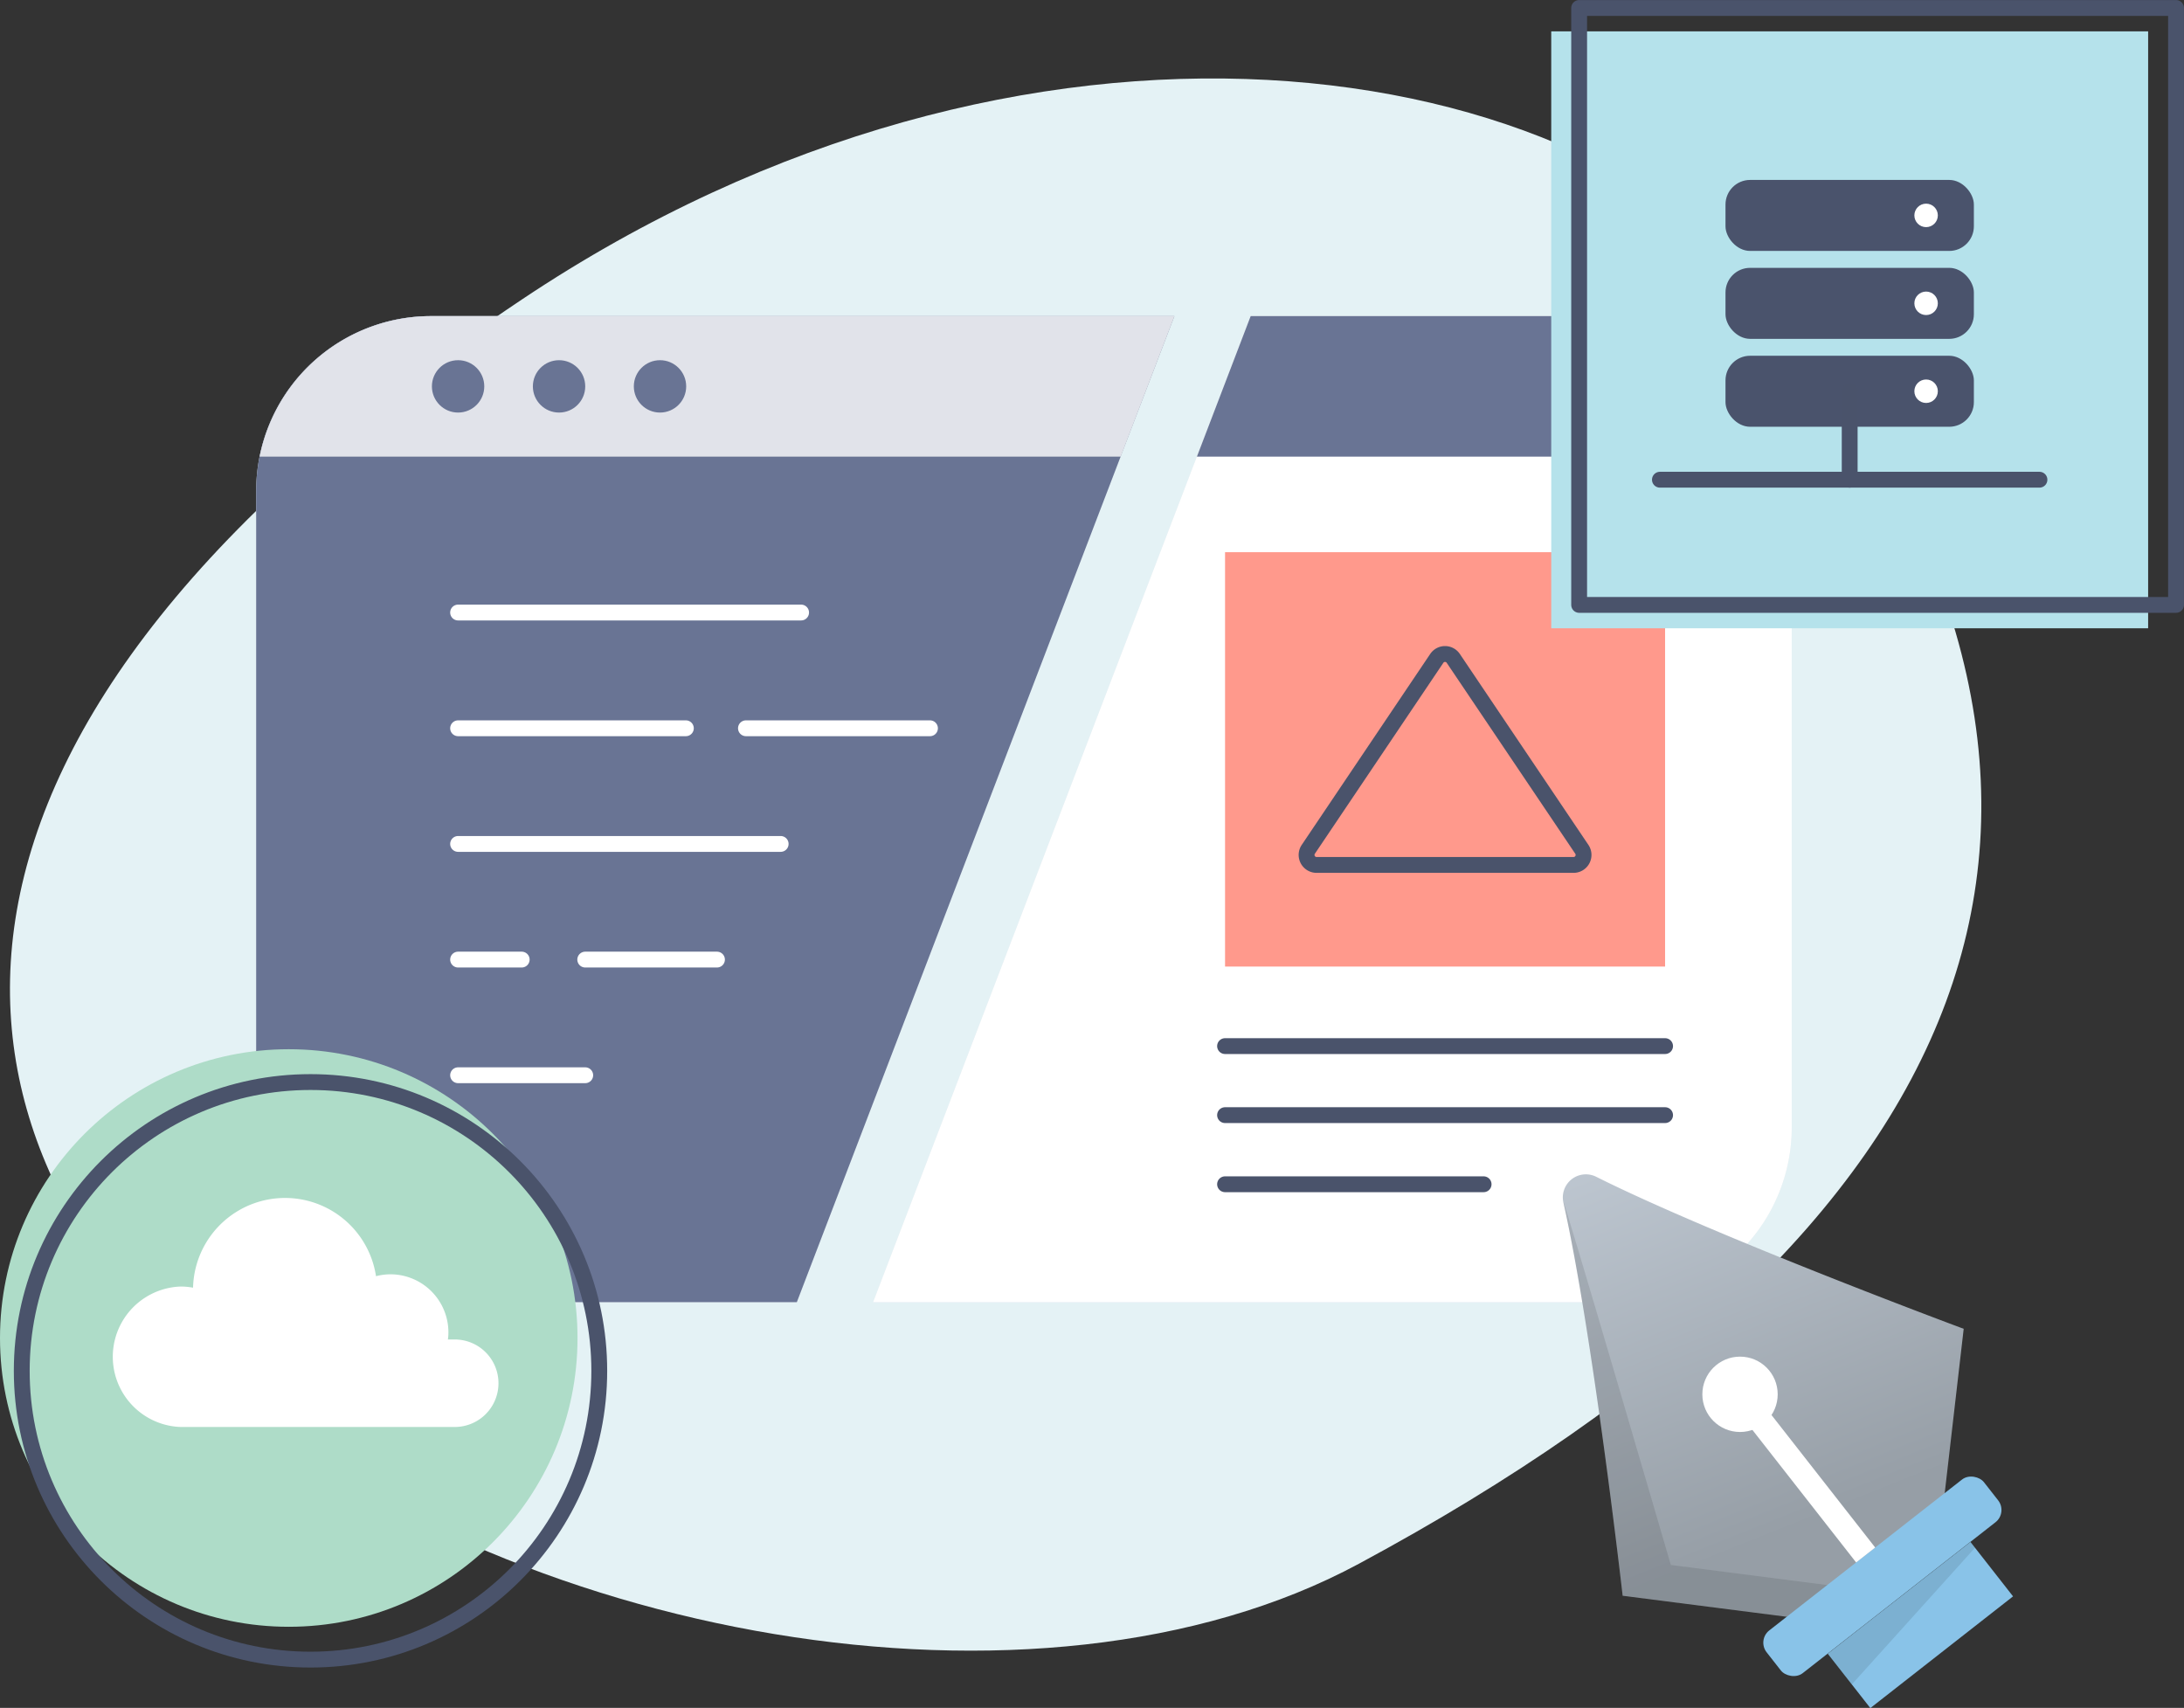 <svg xmlns="http://www.w3.org/2000/svg" xmlns:xlink="http://www.w3.org/1999/xlink" viewBox="0 0 266.08 208.06"><rect x="0" y="0" width="266.08" height="208.06" fill="#333333" stroke="none"/><defs><style>.cls-1{fill:#e4f2f5;}.cls-2{fill:#dee7ed;}.cls-3{fill:#697494;}.cls-4,.cls-5{fill:#fff;}.cls-5{opacity:0.8;}.cls-6,.cls-8{fill:none;stroke-linecap:round;stroke-linejoin:round;stroke-width:1.93px;}.cls-6{stroke:#fff;}.cls-7{fill:#aedcc8;}.cls-8{stroke:#4a536b;}.cls-9{fill:url(#linear-gradient);}.cls-10{opacity:0.1;}.cls-11{fill:#89c3e8;}.cls-12{fill:#ff998c;}.cls-13{fill:#b5e2eb;}.cls-14{fill:#4a536c;}</style><linearGradient id="linear-gradient" x1="202.1" y1="137.22" x2="223.88" y2="191.67" gradientUnits="userSpaceOnUse"><stop offset="0" stop-color="#bec7d1"/><stop offset="0.88" stop-color="#969ea6"/></linearGradient></defs><title>Asset 1</title><g id="Layer_2" data-name="Layer 2"><g id="Layer_1-2" data-name="Layer 1"><path class="cls-1" d="M218,38.57C263.51,99.25,240.8,150,165.56,190.5c-78.46,42.28-259.42-48.76-102-154C124.82-4.46,193.11,5.4,218,38.57Z"/><path class="cls-2" d="M52.51,38.51a21.3,21.3,0,0,0-21.3,21.3v77.53a21.3,21.3,0,0,0,21.3,21.29H97.08l46-120.12Z"/><path class="cls-2" d="M197,38.51H152.37l-46,120.12H197a21.29,21.29,0,0,0,21.29-21.29V59.81A21.3,21.3,0,0,0,197,38.51Z"/><path class="cls-3" d="M52.51,38.51a21.3,21.3,0,0,0-21.3,21.3v77.53a21.3,21.3,0,0,0,21.3,21.29H97.08l46-120.12Z"/><path class="cls-4" d="M197,38.51H152.37l-46,120.12H197a21.29,21.29,0,0,0,21.29-21.29V59.81A21.3,21.3,0,0,0,197,38.51Z"/><path class="cls-5" d="M136.53,55.63l6.55-17.12H52.51A21.3,21.3,0,0,0,31.63,55.63Z"/><path class="cls-3" d="M217.83,55.63A21.31,21.31,0,0,0,197,38.51H152.37l-6.55,17.12Z"/><circle class="cls-3" cx="55.81" cy="47.07" r="3.19"/><circle class="cls-3" cx="68.11" cy="47.07" r="3.19"/><circle class="cls-3" cx="80.41" cy="47.07" r="3.19"/><line class="cls-6" x1="55.81" y1="88.72" x2="83.56" y2="88.72"/><line class="cls-6" x1="90.88" y1="88.72" x2="113.3" y2="88.72"/><line class="cls-6" x1="55.81" y1="102.81" x2="95.11" y2="102.81"/><line class="cls-6" x1="55.81" y1="74.62" x2="97.6" y2="74.62"/><line class="cls-6" x1="55.81" y1="116.9" x2="63.56" y2="116.9"/><line class="cls-6" x1="55.81" y1="130.99" x2="71.3" y2="130.99"/><circle class="cls-7" cx="35.18" cy="163" r="35.18"/><circle class="cls-8" cx="37.83" cy="167" r="35.18"/><path class="cls-4" d="M55.4,163.18h-.83a6.36,6.36,0,0,0,.06-.87,7.07,7.07,0,0,0-7.07-7.07,7.17,7.17,0,0,0-1.75.23,11.21,11.21,0,0,0-22.29,1.4,8.31,8.31,0,0,0-1.51-.14,8.56,8.56,0,0,0,0,17.11H55.4a5.33,5.33,0,1,0,0-10.66Z"/><line class="cls-6" x1="71.3" y1="116.9" x2="87.35" y2="116.9"/><path class="cls-9" d="M219.55,197.2l-21.86-2.8s-3.64-32-7.22-47.91a2.81,2.81,0,0,1,4-3.13c14.58,7.3,44.77,18.52,44.77,18.52l-2.53,21.9"/><path class="cls-10" d="M203.56,190.65S190,144.17,190.47,146.49c3.58,15.9,7.22,47.91,7.22,47.91l21.86,2.8,4.94-3.86Z"/><rect class="cls-11" x="212.52" y="188.72" width="33.62" height="6.61" rx="1.9" transform="translate(528.28 201.9) rotate(141.95)"/><rect class="cls-11" x="222.93" y="193.73" width="22.08" height="8.42" transform="translate(540.21 209.63) rotate(141.95)"/><polygon class="cls-10" points="222.68 201.43 240.06 187.82 240.63 188.54 225.62 205.19 222.68 201.43"/><circle class="cls-4" cx="211.99" cy="169.86" r="4.59"/><rect class="cls-4" x="217.94" y="166.56" width="2.95" height="25.57" transform="translate(502.74 185.36) rotate(141.95)"/><rect class="cls-12" x="149.25" y="67.27" width="53.61" height="50.48"/><line class="cls-8" x1="149.25" y1="127.44" x2="202.86" y2="127.44"/><line class="cls-8" x1="149.25" y1="135.85" x2="202.86" y2="135.85"/><line class="cls-8" x1="149.25" y1="144.27" x2="180.75" y2="144.27"/><rect class="cls-13" x="188.99" y="3.82" width="72.72" height="72.72"/><rect class="cls-8" x="192.39" y="0.97" width="72.72" height="72.72"/><rect class="cls-14" x="210.22" y="21.92" width="30.26" height="8.65" rx="3"/><circle class="cls-4" cx="234.66" cy="26.24" r="1.43"/><rect class="cls-14" x="210.22" y="32.63" width="30.26" height="8.65" rx="3"/><circle class="cls-4" cx="234.66" cy="36.95" r="1.43"/><rect class="cls-14" x="210.22" y="43.34" width="30.26" height="8.65" rx="3"/><circle class="cls-4" cx="234.66" cy="47.66" r="1.43"/><line class="cls-8" x1="202.23" y1="58.44" x2="248.47" y2="58.44"/><line class="cls-8" x1="225.35" y1="58.44" x2="225.35" y2="47.66"/><path class="cls-8" d="M191.72,105.37H160.39a1.22,1.22,0,0,1-1-1.9L175.05,80.2a1.21,1.21,0,0,1,2,0l15.67,23.27A1.22,1.22,0,0,1,191.72,105.37Z"/></g></g></svg>